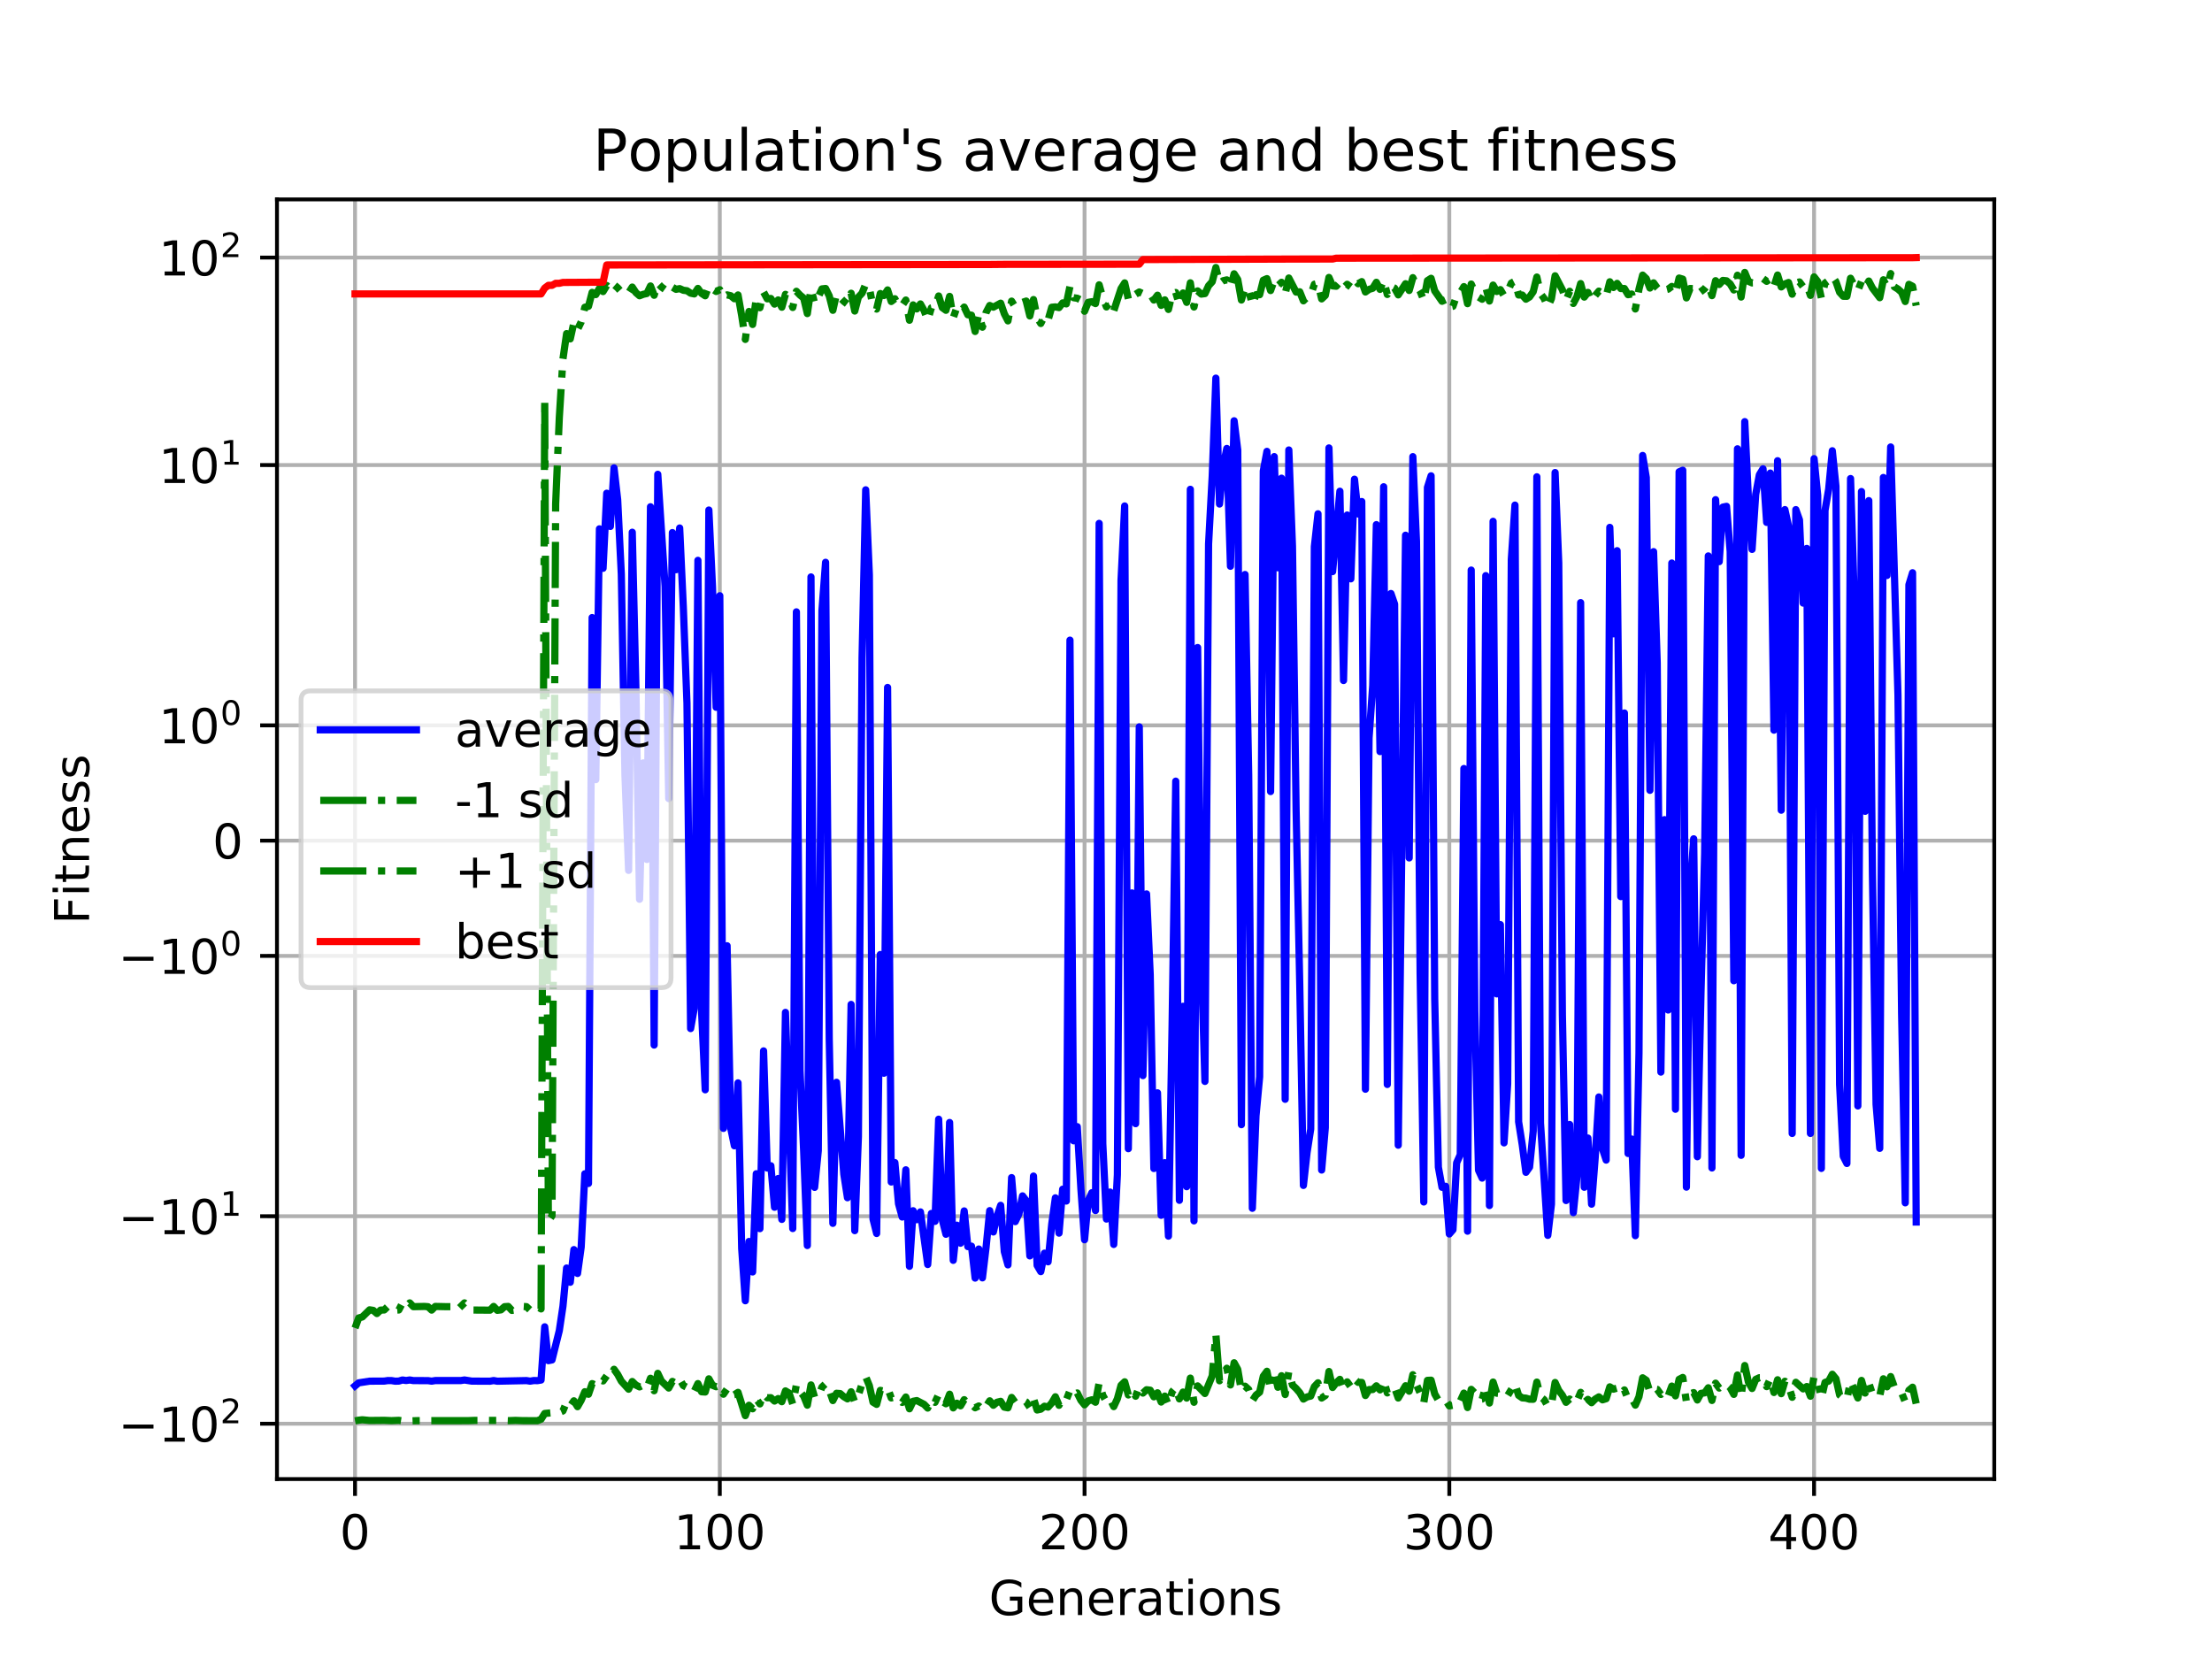 <?xml version="1.0" encoding="utf-8" standalone="no"?>
<!DOCTYPE svg PUBLIC "-//W3C//DTD SVG 1.1//EN"
  "http://www.w3.org/Graphics/SVG/1.1/DTD/svg11.dtd">
<!-- Created with matplotlib (http://matplotlib.org/) -->
<svg height="345pt" version="1.1" viewBox="0 0 460 345" width="460pt" xmlns="http://www.w3.org/2000/svg" xmlns:xlink="http://www.w3.org/1999/xlink">
 <defs>
  <style type="text/css">
*{stroke-linecap:butt;stroke-linejoin:round;}
  </style>
 </defs>
 <g id="figure_1">
  <g id="patch_1">
   <path d="M 0 345.6 
L 460.8 345.6 
L 460.8 0 
L 0 0 
z
" style="fill:#ffffff;"/>
  </g>
  <g id="axes_1">
   <g id="patch_2">
    <path d="M 57.6 307.584 
L 414.72 307.584 
L 414.72 41.472 
L 57.6 41.472 
z
" style="fill:#ffffff;"/>
   </g>
   <g id="matplotlib.axis_1">
    <g id="xtick_1">
     <g id="line2d_1">
      <path clip-path="url(#p847a01f469)" d="M 73.833 307.584 
L 73.833 41.472 
" style="fill:none;stroke:#b0b0b0;stroke-linecap:square;stroke-width:0.8;"/>
     </g>
     <g id="line2d_2">
      <defs>
       <path d="M 0 0 
L 0 3.5 
" id="mbf7b7423db" style="stroke:#000000;stroke-width:0.8;"/>
      </defs>
      <g>
       <use style="stroke:#000000;stroke-width:0.8;" x="73.833" xlink:href="#mbf7b7423db" y="307.584"/>
      </g>
     </g>
     <g id="text_1">
      <!-- 0 -->
      <defs>
       <path d="M 31.781 66.406 
Q 24.172 66.406 20.328 58.906 
Q 16.5 51.422 16.5 36.375 
Q 16.5 21.391 20.328 13.891 
Q 24.172 6.391 31.781 6.391 
Q 39.453 6.391 43.281 13.891 
Q 47.125 21.391 47.125 36.375 
Q 47.125 51.422 43.281 58.906 
Q 39.453 66.406 31.781 66.406 
z
M 31.781 74.219 
Q 44.047 74.219 50.516 64.516 
Q 56.984 54.828 56.984 36.375 
Q 56.984 17.969 50.516 8.266 
Q 44.047 -1.422 31.781 -1.422 
Q 19.531 -1.422 13.062 8.266 
Q 6.594 17.969 6.594 36.375 
Q 6.594 54.828 13.062 64.516 
Q 19.531 74.219 31.781 74.219 
z
" id="DejaVuSans-30"/>
      </defs>
      <g transform="translate(70.651 322.182)scale(0.1 -0.1)">
       <use xlink:href="#DejaVuSans-30"/>
      </g>
     </g>
    </g>
    <g id="xtick_2">
     <g id="line2d_3">
      <path clip-path="url(#p847a01f469)" d="M 149.687 307.584 
L 149.687 41.472 
" style="fill:none;stroke:#b0b0b0;stroke-linecap:square;stroke-width:0.8;"/>
     </g>
     <g id="line2d_4">
      <g>
       <use style="stroke:#000000;stroke-width:0.8;" x="149.687" xlink:href="#mbf7b7423db" y="307.584"/>
      </g>
     </g>
     <g id="text_2">
      <!-- 100 -->
      <defs>
       <path d="M 12.406 8.297 
L 28.516 8.297 
L 28.516 63.922 
L 10.984 60.406 
L 10.984 69.391 
L 28.422 72.906 
L 38.281 72.906 
L 38.281 8.297 
L 54.391 8.297 
L 54.391 0 
L 12.406 0 
z
" id="DejaVuSans-31"/>
      </defs>
      <g transform="translate(140.143 322.182)scale(0.1 -0.1)">
       <use xlink:href="#DejaVuSans-31"/>
       <use x="63.623" xlink:href="#DejaVuSans-30"/>
       <use x="127.246" xlink:href="#DejaVuSans-30"/>
      </g>
     </g>
    </g>
    <g id="xtick_3">
     <g id="line2d_5">
      <path clip-path="url(#p847a01f469)" d="M 225.54 307.584 
L 225.54 41.472 
" style="fill:none;stroke:#b0b0b0;stroke-linecap:square;stroke-width:0.8;"/>
     </g>
     <g id="line2d_6">
      <g>
       <use style="stroke:#000000;stroke-width:0.8;" x="225.54" xlink:href="#mbf7b7423db" y="307.584"/>
      </g>
     </g>
     <g id="text_3">
      <!-- 200 -->
      <defs>
       <path d="M 19.188 8.297 
L 53.609 8.297 
L 53.609 0 
L 7.328 0 
L 7.328 8.297 
Q 12.938 14.109 22.625 23.891 
Q 32.328 33.688 34.812 36.531 
Q 39.547 41.844 41.422 45.531 
Q 43.312 49.219 43.312 52.781 
Q 43.312 58.594 39.234 62.25 
Q 35.156 65.922 28.609 65.922 
Q 23.969 65.922 18.812 64.312 
Q 13.672 62.703 7.812 59.422 
L 7.812 69.391 
Q 13.766 71.781 18.938 73 
Q 24.125 74.219 28.422 74.219 
Q 39.75 74.219 46.484 68.547 
Q 53.219 62.891 53.219 53.422 
Q 53.219 48.922 51.531 44.891 
Q 49.859 40.875 45.406 35.406 
Q 44.188 33.984 37.641 27.219 
Q 31.109 20.453 19.188 8.297 
z
" id="DejaVuSans-32"/>
      </defs>
      <g transform="translate(215.997 322.182)scale(0.1 -0.1)">
       <use xlink:href="#DejaVuSans-32"/>
       <use x="63.623" xlink:href="#DejaVuSans-30"/>
       <use x="127.246" xlink:href="#DejaVuSans-30"/>
      </g>
     </g>
    </g>
    <g id="xtick_4">
     <g id="line2d_7">
      <path clip-path="url(#p847a01f469)" d="M 301.394 307.584 
L 301.394 41.472 
" style="fill:none;stroke:#b0b0b0;stroke-linecap:square;stroke-width:0.8;"/>
     </g>
     <g id="line2d_8">
      <g>
       <use style="stroke:#000000;stroke-width:0.8;" x="301.394" xlink:href="#mbf7b7423db" y="307.584"/>
      </g>
     </g>
     <g id="text_4">
      <!-- 300 -->
      <defs>
       <path d="M 40.578 39.312 
Q 47.656 37.797 51.625 33 
Q 55.609 28.219 55.609 21.188 
Q 55.609 10.406 48.188 4.484 
Q 40.766 -1.422 27.094 -1.422 
Q 22.516 -1.422 17.656 -0.516 
Q 12.797 0.391 7.625 2.203 
L 7.625 11.719 
Q 11.719 9.328 16.594 8.109 
Q 21.484 6.891 26.812 6.891 
Q 36.078 6.891 40.938 10.547 
Q 45.797 14.203 45.797 21.188 
Q 45.797 27.641 41.281 31.266 
Q 36.766 34.906 28.719 34.906 
L 20.219 34.906 
L 20.219 43.016 
L 29.109 43.016 
Q 36.375 43.016 40.234 45.922 
Q 44.094 48.828 44.094 54.297 
Q 44.094 59.906 40.109 62.906 
Q 36.141 65.922 28.719 65.922 
Q 24.656 65.922 20.016 65.031 
Q 15.375 64.156 9.812 62.312 
L 9.812 71.094 
Q 15.438 72.656 20.344 73.438 
Q 25.25 74.219 29.594 74.219 
Q 40.828 74.219 47.359 69.109 
Q 53.906 64.016 53.906 55.328 
Q 53.906 49.266 50.438 45.094 
Q 46.969 40.922 40.578 39.312 
z
" id="DejaVuSans-33"/>
      </defs>
      <g transform="translate(291.851 322.182)scale(0.1 -0.1)">
       <use xlink:href="#DejaVuSans-33"/>
       <use x="63.623" xlink:href="#DejaVuSans-30"/>
       <use x="127.246" xlink:href="#DejaVuSans-30"/>
      </g>
     </g>
    </g>
    <g id="xtick_5">
     <g id="line2d_9">
      <path clip-path="url(#p847a01f469)" d="M 377.248 307.584 
L 377.248 41.472 
" style="fill:none;stroke:#b0b0b0;stroke-linecap:square;stroke-width:0.8;"/>
     </g>
     <g id="line2d_10">
      <g>
       <use style="stroke:#000000;stroke-width:0.8;" x="377.248" xlink:href="#mbf7b7423db" y="307.584"/>
      </g>
     </g>
     <g id="text_5">
      <!-- 400 -->
      <defs>
       <path d="M 37.797 64.312 
L 12.891 25.391 
L 37.797 25.391 
z
M 35.203 72.906 
L 47.609 72.906 
L 47.609 25.391 
L 58.016 25.391 
L 58.016 17.188 
L 47.609 17.188 
L 47.609 0 
L 37.797 0 
L 37.797 17.188 
L 4.891 17.188 
L 4.891 26.703 
z
" id="DejaVuSans-34"/>
      </defs>
      <g transform="translate(367.704 322.182)scale(0.1 -0.1)">
       <use xlink:href="#DejaVuSans-34"/>
       <use x="63.623" xlink:href="#DejaVuSans-30"/>
       <use x="127.246" xlink:href="#DejaVuSans-30"/>
      </g>
     </g>
    </g>
    <g id="text_6">
     <!-- Generations -->
     <defs>
      <path d="M 59.516 10.406 
L 59.516 29.984 
L 43.406 29.984 
L 43.406 38.094 
L 69.281 38.094 
L 69.281 6.781 
Q 63.578 2.734 56.688 0.656 
Q 49.812 -1.422 42 -1.422 
Q 24.906 -1.422 15.25 8.562 
Q 5.609 18.562 5.609 36.375 
Q 5.609 54.25 15.25 64.234 
Q 24.906 74.219 42 74.219 
Q 49.125 74.219 55.547 72.453 
Q 61.969 70.703 67.391 67.281 
L 67.391 56.781 
Q 61.922 61.422 55.766 63.766 
Q 49.609 66.109 42.828 66.109 
Q 29.438 66.109 22.719 58.641 
Q 16.016 51.172 16.016 36.375 
Q 16.016 21.625 22.719 14.156 
Q 29.438 6.688 42.828 6.688 
Q 48.047 6.688 52.141 7.594 
Q 56.25 8.5 59.516 10.406 
z
" id="DejaVuSans-47"/>
      <path d="M 56.203 29.594 
L 56.203 25.203 
L 14.891 25.203 
Q 15.484 15.922 20.484 11.062 
Q 25.484 6.203 34.422 6.203 
Q 39.594 6.203 44.453 7.469 
Q 49.312 8.734 54.109 11.281 
L 54.109 2.781 
Q 49.266 0.734 44.188 -0.344 
Q 39.109 -1.422 33.891 -1.422 
Q 20.797 -1.422 13.156 6.188 
Q 5.516 13.812 5.516 26.812 
Q 5.516 40.234 12.766 48.109 
Q 20.016 56 32.328 56 
Q 43.359 56 49.781 48.891 
Q 56.203 41.797 56.203 29.594 
z
M 47.219 32.234 
Q 47.125 39.594 43.094 43.984 
Q 39.062 48.391 32.422 48.391 
Q 24.906 48.391 20.391 44.141 
Q 15.875 39.891 15.188 32.172 
z
" id="DejaVuSans-65"/>
      <path d="M 54.891 33.016 
L 54.891 0 
L 45.906 0 
L 45.906 32.719 
Q 45.906 40.484 42.875 44.328 
Q 39.844 48.188 33.797 48.188 
Q 26.516 48.188 22.312 43.547 
Q 18.109 38.922 18.109 30.906 
L 18.109 0 
L 9.078 0 
L 9.078 54.688 
L 18.109 54.688 
L 18.109 46.188 
Q 21.344 51.125 25.703 53.562 
Q 30.078 56 35.797 56 
Q 45.219 56 50.047 50.172 
Q 54.891 44.344 54.891 33.016 
z
" id="DejaVuSans-6e"/>
      <path d="M 41.109 46.297 
Q 39.594 47.172 37.812 47.578 
Q 36.031 48 33.891 48 
Q 26.266 48 22.188 43.047 
Q 18.109 38.094 18.109 28.812 
L 18.109 0 
L 9.078 0 
L 9.078 54.688 
L 18.109 54.688 
L 18.109 46.188 
Q 20.953 51.172 25.484 53.578 
Q 30.031 56 36.531 56 
Q 37.453 56 38.578 55.875 
Q 39.703 55.766 41.062 55.516 
z
" id="DejaVuSans-72"/>
      <path d="M 34.281 27.484 
Q 23.391 27.484 19.188 25 
Q 14.984 22.516 14.984 16.5 
Q 14.984 11.719 18.141 8.906 
Q 21.297 6.109 26.703 6.109 
Q 34.188 6.109 38.703 11.406 
Q 43.219 16.703 43.219 25.484 
L 43.219 27.484 
z
M 52.203 31.203 
L 52.203 0 
L 43.219 0 
L 43.219 8.297 
Q 40.141 3.328 35.547 0.953 
Q 30.953 -1.422 24.312 -1.422 
Q 15.922 -1.422 10.953 3.297 
Q 6 8.016 6 15.922 
Q 6 25.141 12.172 29.828 
Q 18.359 34.516 30.609 34.516 
L 43.219 34.516 
L 43.219 35.406 
Q 43.219 41.609 39.141 45 
Q 35.062 48.391 27.688 48.391 
Q 23 48.391 18.547 47.266 
Q 14.109 46.141 10.016 43.891 
L 10.016 52.203 
Q 14.938 54.109 19.578 55.047 
Q 24.219 56 28.609 56 
Q 40.484 56 46.344 49.844 
Q 52.203 43.703 52.203 31.203 
z
" id="DejaVuSans-61"/>
      <path d="M 18.312 70.219 
L 18.312 54.688 
L 36.812 54.688 
L 36.812 47.703 
L 18.312 47.703 
L 18.312 18.016 
Q 18.312 11.328 20.141 9.422 
Q 21.969 7.516 27.594 7.516 
L 36.812 7.516 
L 36.812 0 
L 27.594 0 
Q 17.188 0 13.234 3.875 
Q 9.281 7.766 9.281 18.016 
L 9.281 47.703 
L 2.688 47.703 
L 2.688 54.688 
L 9.281 54.688 
L 9.281 70.219 
z
" id="DejaVuSans-74"/>
      <path d="M 9.422 54.688 
L 18.406 54.688 
L 18.406 0 
L 9.422 0 
z
M 9.422 75.984 
L 18.406 75.984 
L 18.406 64.594 
L 9.422 64.594 
z
" id="DejaVuSans-69"/>
      <path d="M 30.609 48.391 
Q 23.391 48.391 19.188 42.75 
Q 14.984 37.109 14.984 27.297 
Q 14.984 17.484 19.156 11.844 
Q 23.344 6.203 30.609 6.203 
Q 37.797 6.203 41.984 11.859 
Q 46.188 17.531 46.188 27.297 
Q 46.188 37.016 41.984 42.703 
Q 37.797 48.391 30.609 48.391 
z
M 30.609 56 
Q 42.328 56 49.016 48.375 
Q 55.719 40.766 55.719 27.297 
Q 55.719 13.875 49.016 6.219 
Q 42.328 -1.422 30.609 -1.422 
Q 18.844 -1.422 12.172 6.219 
Q 5.516 13.875 5.516 27.297 
Q 5.516 40.766 12.172 48.375 
Q 18.844 56 30.609 56 
z
" id="DejaVuSans-6f"/>
      <path d="M 44.281 53.078 
L 44.281 44.578 
Q 40.484 46.531 36.375 47.5 
Q 32.281 48.484 27.875 48.484 
Q 21.188 48.484 17.844 46.438 
Q 14.5 44.391 14.5 40.281 
Q 14.5 37.156 16.891 35.375 
Q 19.281 33.594 26.516 31.984 
L 29.594 31.297 
Q 39.156 29.25 43.188 25.516 
Q 47.219 21.781 47.219 15.094 
Q 47.219 7.469 41.188 3.016 
Q 35.156 -1.422 24.609 -1.422 
Q 20.219 -1.422 15.453 -0.562 
Q 10.688 0.297 5.422 2 
L 5.422 11.281 
Q 10.406 8.688 15.234 7.391 
Q 20.062 6.109 24.812 6.109 
Q 31.156 6.109 34.562 8.281 
Q 37.984 10.453 37.984 14.406 
Q 37.984 18.062 35.516 20.016 
Q 33.062 21.969 24.703 23.781 
L 21.578 24.516 
Q 13.234 26.266 9.516 29.906 
Q 5.812 33.547 5.812 39.891 
Q 5.812 47.609 11.281 51.797 
Q 16.75 56 26.812 56 
Q 31.781 56 36.172 55.266 
Q 40.578 54.547 44.281 53.078 
z
" id="DejaVuSans-73"/>
     </defs>
     <g transform="translate(205.662 335.861)scale(0.1 -0.1)">
      <use xlink:href="#DejaVuSans-47"/>
      <use x="77.49" xlink:href="#DejaVuSans-65"/>
      <use x="139.014" xlink:href="#DejaVuSans-6e"/>
      <use x="202.393" xlink:href="#DejaVuSans-65"/>
      <use x="263.916" xlink:href="#DejaVuSans-72"/>
      <use x="305.029" xlink:href="#DejaVuSans-61"/>
      <use x="366.309" xlink:href="#DejaVuSans-74"/>
      <use x="405.518" xlink:href="#DejaVuSans-69"/>
      <use x="433.301" xlink:href="#DejaVuSans-6f"/>
      <use x="494.482" xlink:href="#DejaVuSans-6e"/>
      <use x="557.861" xlink:href="#DejaVuSans-73"/>
     </g>
    </g>
   </g>
   <g id="matplotlib.axis_2">
    <g id="ytick_1">
     <g id="line2d_11">
      <path clip-path="url(#p847a01f469)" d="M 57.6 296.073 
L 414.72 296.073 
" style="fill:none;stroke:#b0b0b0;stroke-linecap:square;stroke-width:0.8;"/>
     </g>
     <g id="line2d_12">
      <defs>
       <path d="M 0 0 
L -3.5 0 
" id="m2afa7f7656" style="stroke:#000000;stroke-width:0.8;"/>
      </defs>
      <g>
       <use style="stroke:#000000;stroke-width:0.8;" x="57.6" xlink:href="#m2afa7f7656" y="296.073"/>
      </g>
     </g>
     <g id="text_7">
      <!-- $\mathdefault{-10^{2}}$ -->
      <defs>
       <path d="M 10.594 35.5 
L 73.188 35.5 
L 73.188 27.203 
L 10.594 27.203 
z
" id="DejaVuSans-2212"/>
      </defs>
      <g transform="translate(24.6 299.873)scale(0.1 -0.1)">
       <use transform="translate(0 0.766)" xlink:href="#DejaVuSans-2212"/>
       <use transform="translate(83.789 0.766)" xlink:href="#DejaVuSans-31"/>
       <use transform="translate(147.412 0.766)" xlink:href="#DejaVuSans-30"/>
       <use transform="translate(211.992 39.047)scale(0.7)" xlink:href="#DejaVuSans-32"/>
      </g>
     </g>
    </g>
    <g id="ytick_2">
     <g id="line2d_13">
      <path clip-path="url(#p847a01f469)" d="M 57.6 252.923 
L 414.72 252.923 
" style="fill:none;stroke:#b0b0b0;stroke-linecap:square;stroke-width:0.8;"/>
     </g>
     <g id="line2d_14">
      <g>
       <use style="stroke:#000000;stroke-width:0.8;" x="57.6" xlink:href="#m2afa7f7656" y="252.923"/>
      </g>
     </g>
     <g id="text_8">
      <!-- $\mathdefault{-10^{1}}$ -->
      <g transform="translate(24.6 256.722)scale(0.1 -0.1)">
       <use transform="translate(0 0.684)" xlink:href="#DejaVuSans-2212"/>
       <use transform="translate(83.789 0.684)" xlink:href="#DejaVuSans-31"/>
       <use transform="translate(147.412 0.684)" xlink:href="#DejaVuSans-30"/>
       <use transform="translate(211.992 38.966)scale(0.7)" xlink:href="#DejaVuSans-31"/>
      </g>
     </g>
    </g>
    <g id="ytick_3">
     <g id="line2d_15">
      <path clip-path="url(#p847a01f469)" d="M 57.6 198.789 
L 414.72 198.789 
" style="fill:none;stroke:#b0b0b0;stroke-linecap:square;stroke-width:0.8;"/>
     </g>
     <g id="line2d_16">
      <g>
       <use style="stroke:#000000;stroke-width:0.8;" x="57.6" xlink:href="#m2afa7f7656" y="198.789"/>
      </g>
     </g>
     <g id="text_9">
      <!-- $\mathdefault{-10^{0}}$ -->
      <g transform="translate(24.6 202.589)scale(0.1 -0.1)">
       <use transform="translate(0 0.766)" xlink:href="#DejaVuSans-2212"/>
       <use transform="translate(83.789 0.766)" xlink:href="#DejaVuSans-31"/>
       <use transform="translate(147.412 0.766)" xlink:href="#DejaVuSans-30"/>
       <use transform="translate(211.992 39.047)scale(0.7)" xlink:href="#DejaVuSans-30"/>
      </g>
     </g>
    </g>
    <g id="ytick_4">
     <g id="line2d_17">
      <path clip-path="url(#p847a01f469)" d="M 57.6 174.817 
L 414.72 174.817 
" style="fill:none;stroke:#b0b0b0;stroke-linecap:square;stroke-width:0.8;"/>
     </g>
     <g id="line2d_18">
      <g>
       <use style="stroke:#000000;stroke-width:0.8;" x="57.6" xlink:href="#m2afa7f7656" y="174.817"/>
      </g>
     </g>
     <g id="text_10">
      <!-- $\mathdefault{0}$ -->
      <g transform="translate(44.2 178.616)scale(0.1 -0.1)">
       <use transform="translate(0 0.781)" xlink:href="#DejaVuSans-30"/>
      </g>
     </g>
    </g>
    <g id="ytick_5">
     <g id="line2d_19">
      <path clip-path="url(#p847a01f469)" d="M 57.6 150.844 
L 414.72 150.844 
" style="fill:none;stroke:#b0b0b0;stroke-linecap:square;stroke-width:0.8;"/>
     </g>
     <g id="line2d_20">
      <g>
       <use style="stroke:#000000;stroke-width:0.8;" x="57.6" xlink:href="#m2afa7f7656" y="150.844"/>
      </g>
     </g>
     <g id="text_11">
      <!-- $\mathdefault{10^{0}}$ -->
      <g transform="translate(33 154.644)scale(0.1 -0.1)">
       <use transform="translate(0 0.766)" xlink:href="#DejaVuSans-31"/>
       <use transform="translate(63.623 0.766)" xlink:href="#DejaVuSans-30"/>
       <use transform="translate(128.203 39.047)scale(0.7)" xlink:href="#DejaVuSans-30"/>
      </g>
     </g>
    </g>
    <g id="ytick_6">
     <g id="line2d_21">
      <path clip-path="url(#p847a01f469)" d="M 57.6 96.711 
L 414.72 96.711 
" style="fill:none;stroke:#b0b0b0;stroke-linecap:square;stroke-width:0.8;"/>
     </g>
     <g id="line2d_22">
      <g>
       <use style="stroke:#000000;stroke-width:0.8;" x="57.6" xlink:href="#m2afa7f7656" y="96.711"/>
      </g>
     </g>
     <g id="text_12">
      <!-- $\mathdefault{10^{1}}$ -->
      <g transform="translate(33 100.51)scale(0.1 -0.1)">
       <use transform="translate(0 0.684)" xlink:href="#DejaVuSans-31"/>
       <use transform="translate(63.623 0.684)" xlink:href="#DejaVuSans-30"/>
       <use transform="translate(128.203 38.966)scale(0.7)" xlink:href="#DejaVuSans-31"/>
      </g>
     </g>
    </g>
    <g id="ytick_7">
     <g id="line2d_23">
      <path clip-path="url(#p847a01f469)" d="M 57.6 53.56 
L 414.72 53.56 
" style="fill:none;stroke:#b0b0b0;stroke-linecap:square;stroke-width:0.8;"/>
     </g>
     <g id="line2d_24">
      <g>
       <use style="stroke:#000000;stroke-width:0.8;" x="57.6" xlink:href="#m2afa7f7656" y="53.56"/>
      </g>
     </g>
     <g id="text_13">
      <!-- $\mathdefault{10^{2}}$ -->
      <g transform="translate(33 57.36)scale(0.1 -0.1)">
       <use transform="translate(0 0.766)" xlink:href="#DejaVuSans-31"/>
       <use transform="translate(63.623 0.766)" xlink:href="#DejaVuSans-30"/>
       <use transform="translate(128.203 39.047)scale(0.7)" xlink:href="#DejaVuSans-32"/>
      </g>
     </g>
    </g>
    <g id="ytick_8">
     <g id="line2d_25">
      <defs>
       <path d="M 0 0 
L -2 0 
" id="m143c75aa85" style="stroke:#000000;stroke-width:0.6;"/>
      </defs>
      <g>
       <use style="stroke:#000000;stroke-width:0.6;" x="57.6" xlink:href="#m143c75aa85" y="296.073"/>
      </g>
     </g>
    </g>
    <g id="ytick_9">
     <g id="line2d_26">
      <g>
       <use style="stroke:#000000;stroke-width:0.6;" x="57.6" xlink:href="#m143c75aa85" y="252.923"/>
      </g>
     </g>
    </g>
    <g id="ytick_10">
     <g id="line2d_27">
      <g>
       <use style="stroke:#000000;stroke-width:0.6;" x="57.6" xlink:href="#m143c75aa85" y="198.789"/>
      </g>
     </g>
    </g>
    <g id="ytick_11">
     <g id="line2d_28">
      <g>
       <use style="stroke:#000000;stroke-width:0.6;" x="57.6" xlink:href="#m143c75aa85" y="174.817"/>
      </g>
     </g>
    </g>
    <g id="ytick_12">
     <g id="line2d_29">
      <g>
       <use style="stroke:#000000;stroke-width:0.6;" x="57.6" xlink:href="#m143c75aa85" y="150.844"/>
      </g>
     </g>
    </g>
    <g id="ytick_13">
     <g id="line2d_30">
      <g>
       <use style="stroke:#000000;stroke-width:0.6;" x="57.6" xlink:href="#m143c75aa85" y="96.711"/>
      </g>
     </g>
    </g>
    <g id="ytick_14">
     <g id="line2d_31">
      <g>
       <use style="stroke:#000000;stroke-width:0.6;" x="57.6" xlink:href="#m143c75aa85" y="53.56"/>
      </g>
     </g>
    </g>
    <g id="text_14">
     <!-- Fitness -->
     <defs>
      <path d="M 9.812 72.906 
L 51.703 72.906 
L 51.703 64.594 
L 19.672 64.594 
L 19.672 43.109 
L 48.578 43.109 
L 48.578 34.812 
L 19.672 34.812 
L 19.672 0 
L 9.812 0 
z
" id="DejaVuSans-46"/>
     </defs>
     <g transform="translate(18.52 192.202)rotate(-90)scale(0.1 -0.1)">
      <use xlink:href="#DejaVuSans-46"/>
      <use x="57.41" xlink:href="#DejaVuSans-69"/>
      <use x="85.193" xlink:href="#DejaVuSans-74"/>
      <use x="124.402" xlink:href="#DejaVuSans-6e"/>
      <use x="187.781" xlink:href="#DejaVuSans-65"/>
      <use x="249.305" xlink:href="#DejaVuSans-73"/>
      <use x="301.404" xlink:href="#DejaVuSans-73"/>
     </g>
    </g>
   </g>
   <g id="line2d_32">
    <path clip-path="url(#p847a01f469)" d="M 73.833 288.206 
L 74.591 287.573 
L 76.867 287.222 
L 79.901 287.206 
L 80.66 287.095 
L 81.418 287.103 
L 82.177 287.227 
L 82.935 287.206 
L 83.694 286.977 
L 84.452 287.089 
L 85.211 286.977 
L 85.969 287.103 
L 89.004 287.111 
L 89.762 287.22 
L 90.521 287.095 
L 95.83 287.095 
L 96.589 286.977 
L 98.106 287.211 
L 101.899 287.23 
L 102.657 287.095 
L 103.416 287.229 
L 109.484 287.103 
L 110.243 287.22 
L 111.001 287.094 
L 111.76 287.112 
L 112.518 286.987 
L 113.277 275.921 
L 114.035 282.956 
L 114.794 282.803 
L 116.311 276.71 
L 117.069 271.642 
L 117.828 263.695 
L 118.587 266.655 
L 119.345 259.865 
L 120.104 264.823 
L 120.862 259.319 
L 121.621 244.098 
L 122.379 246.108 
L 123.138 128.429 
L 123.896 162.13 
L 124.655 109.976 
L 125.413 118.181 
L 126.172 102.571 
L 126.93 109.474 
L 127.689 97.299 
L 128.448 103.909 
L 129.206 119.397 
L 129.965 161.235 
L 130.723 181 
L 131.482 110.685 
L 132.24 143.076 
L 132.999 187.008 
L 133.757 158.653 
L 134.516 178.728 
L 135.274 105.387 
L 136.033 217.322 
L 136.791 98.635 
L 138.309 121.961 
L 139.067 166.066 
L 139.826 110.751 
L 140.584 118.478 
L 141.343 109.801 
L 142.101 126.249 
L 142.86 146.275 
L 143.618 213.897 
L 144.377 209.663 
L 145.135 116.529 
L 145.894 210.311 
L 146.652 226.629 
L 147.411 106.065 
L 148.17 122.068 
L 148.928 147.084 
L 149.687 123.885 
L 150.445 234.657 
L 151.204 196.68 
L 151.962 234.629 
L 152.721 238.276 
L 153.479 225.191 
L 154.238 259.618 
L 154.996 270.5 
L 155.755 258.174 
L 156.513 264.513 
L 157.272 244.09 
L 158.031 255.503 
L 158.789 218.541 
L 159.548 242.899 
L 160.306 242.426 
L 161.065 251.054 
L 161.823 245.084 
L 162.582 253.579 
L 163.34 210.535 
L 164.857 255.482 
L 165.616 127.241 
L 166.374 222.68 
L 167.133 239.556 
L 167.892 259.011 
L 168.65 119.977 
L 169.409 246.92 
L 170.167 239.286 
L 170.926 127.008 
L 171.684 116.937 
L 172.443 216.011 
L 173.201 254.404 
L 173.96 225.075 
L 175.477 244.184 
L 176.235 249.076 
L 176.994 208.88 
L 177.753 255.921 
L 178.511 236.361 
L 179.27 136.813 
L 180.028 101.864 
L 180.787 119.569 
L 181.545 253.503 
L 182.304 256.509 
L 183.062 198.502 
L 183.821 223.186 
L 184.579 142.958 
L 185.338 245.803 
L 186.096 241.763 
L 186.855 250.332 
L 187.614 253.082 
L 188.372 243.272 
L 189.131 263.338 
L 189.889 251.781 
L 190.648 253.643 
L 191.406 252.025 
L 192.923 262.962 
L 193.682 252.347 
L 194.44 253.991 
L 195.199 232.748 
L 195.957 253.679 
L 196.716 256.673 
L 197.475 233.43 
L 198.233 262.094 
L 198.992 254.79 
L 199.75 258.532 
L 200.509 251.821 
L 201.267 259.237 
L 202.026 259.147 
L 202.784 265.784 
L 203.543 259.74 
L 204.301 265.737 
L 205.06 259.392 
L 205.818 251.761 
L 206.577 256.193 
L 207.336 252.909 
L 208.094 250.656 
L 208.853 260.284 
L 209.611 263.041 
L 210.37 244.891 
L 211.128 254.046 
L 211.887 252.448 
L 212.645 248.691 
L 213.404 249.693 
L 214.162 261.172 
L 214.921 244.576 
L 215.679 263.148 
L 216.438 264.442 
L 217.197 260.605 
L 217.955 262.399 
L 218.714 254.574 
L 219.472 249.101 
L 220.231 256.437 
L 220.989 247.303 
L 221.748 249.762 
L 222.506 133.127 
L 223.265 237.234 
L 224.023 234.297 
L 224.782 247.236 
L 225.54 257.813 
L 226.299 249.654 
L 227.058 248.035 
L 227.816 251.739 
L 228.575 108.842 
L 229.333 237.82 
L 230.092 253.511 
L 230.85 247.898 
L 231.609 258.786 
L 232.367 244.3 
L 233.126 120.674 
L 233.884 105.217 
L 234.643 238.874 
L 235.401 185.693 
L 236.16 233.676 
L 236.919 151.159 
L 237.677 223.677 
L 238.436 185.9 
L 239.194 202.655 
L 239.953 242.996 
L 240.711 227.263 
L 241.47 252.729 
L 242.228 241.789 
L 242.987 257.058 
L 243.745 213.231 
L 244.504 162.451 
L 245.262 249.613 
L 246.021 209.264 
L 246.78 246.779 
L 247.538 101.757 
L 248.297 253.888 
L 249.055 134.658 
L 249.814 199.69 
L 250.572 224.884 
L 251.331 113.112 
L 252.089 99.018 
L 252.848 78.637 
L 253.606 104.815 
L 254.365 96.921 
L 255.123 93.26 
L 255.882 117.757 
L 256.641 87.505 
L 257.399 93.601 
L 258.158 233.883 
L 258.916 119.471 
L 259.675 161.187 
L 260.433 251.27 
L 261.192 232.048 
L 261.95 223.928 
L 262.709 97.944 
L 263.467 93.868 
L 264.226 164.606 
L 264.984 94.958 
L 265.743 118.075 
L 266.502 99.442 
L 267.26 228.604 
L 268.019 93.577 
L 268.777 113.619 
L 269.536 168.544 
L 270.294 204.825 
L 271.053 246.516 
L 271.811 239.685 
L 272.57 234.792 
L 273.328 113.687 
L 274.087 106.847 
L 274.845 243.317 
L 275.604 234.514 
L 276.363 93.153 
L 277.121 118.868 
L 278.638 102.157 
L 279.397 141.514 
L 280.155 107.1 
L 280.914 120.372 
L 281.672 99.656 
L 282.431 106.882 
L 283.189 104.296 
L 283.948 226.509 
L 284.706 153.439 
L 285.465 142.546 
L 286.224 109.102 
L 286.982 156.296 
L 287.741 101.226 
L 288.499 225.52 
L 289.258 123.425 
L 290.016 125.631 
L 290.775 238.148 
L 292.292 111.304 
L 293.05 178.412 
L 293.809 94.966 
L 294.567 112.618 
L 295.326 202.368 
L 296.085 249.956 
L 296.843 101.376 
L 297.602 98.948 
L 298.36 207.755 
L 299.119 242.72 
L 299.877 246.904 
L 300.636 246.693 
L 301.394 256.611 
L 302.153 255.738 
L 302.911 241.827 
L 303.67 240.121 
L 304.428 159.822 
L 305.187 256.032 
L 305.946 118.55 
L 306.704 210.283 
L 307.463 243.349 
L 308.221 244.994 
L 308.98 119.704 
L 309.738 250.697 
L 310.497 108.413 
L 311.255 206.686 
L 312.014 192.283 
L 312.772 237.666 
L 313.531 225.392 
L 314.289 116.306 
L 315.048 105.041 
L 315.807 233.279 
L 316.565 238.092 
L 317.324 243.789 
L 318.082 242.713 
L 318.841 235.2 
L 319.599 99.155 
L 320.358 233.539 
L 321.875 256.902 
L 322.633 250.418 
L 323.392 98.266 
L 324.15 117.075 
L 324.909 210.998 
L 325.668 249.656 
L 326.426 233.851 
L 327.185 252.177 
L 327.943 244.643 
L 328.702 125.323 
L 329.46 246.897 
L 330.219 236.664 
L 330.977 250.413 
L 331.736 240.68 
L 332.494 228.126 
L 333.253 238.937 
L 334.011 241.245 
L 334.77 109.672 
L 335.529 131.811 
L 336.287 114.517 
L 337.046 186.453 
L 337.804 148.273 
L 338.563 239.872 
L 339.321 236.873 
L 340.08 256.97 
L 340.838 218.97 
L 341.597 94.716 
L 342.355 99.303 
L 343.114 164.351 
L 343.872 114.72 
L 344.631 137.841 
L 345.39 222.943 
L 346.148 170.455 
L 346.907 210.038 
L 347.665 117.085 
L 348.424 230.673 
L 349.182 98.116 
L 349.941 97.785 
L 350.699 246.871 
L 351.458 185.279 
L 352.216 174.438 
L 352.975 240.547 
L 353.733 206.418 
L 354.492 177.569 
L 355.251 115.61 
L 356.009 242.884 
L 356.768 103.912 
L 357.526 116.797 
L 358.285 105.457 
L 359.043 105.299 
L 359.802 114.7 
L 360.56 203.952 
L 361.319 93.33 
L 362.077 240.261 
L 362.836 87.684 
L 363.594 103.642 
L 364.353 114.248 
L 365.112 102.794 
L 365.87 98.731 
L 366.629 97.485 
L 367.387 108.632 
L 368.146 98.378 
L 368.904 151.84 
L 369.663 95.809 
L 370.421 168.482 
L 371.18 105.973 
L 371.938 109.403 
L 372.697 235.708 
L 373.455 105.978 
L 374.214 108.121 
L 374.973 125.412 
L 375.731 114.048 
L 376.49 235.704 
L 377.248 95.378 
L 378.007 103.041 
L 378.765 242.975 
L 379.524 106.153 
L 380.282 101.733 
L 381.041 93.738 
L 381.799 101.131 
L 382.558 225.526 
L 383.317 240.463 
L 384.075 241.952 
L 384.834 99.517 
L 385.592 123.976 
L 386.351 229.985 
L 387.109 102.22 
L 387.868 168.717 
L 388.626 104.108 
L 389.385 181.714 
L 390.143 229.661 
L 390.902 238.808 
L 391.66 99.296 
L 392.419 119.67 
L 393.178 92.952 
L 394.695 144.559 
L 395.453 210.74 
L 396.212 250.132 
L 396.97 121.602 
L 397.729 119.107 
L 398.487 254.125 
L 398.487 254.125 
" style="fill:none;stroke:#0000ff;stroke-linecap:square;stroke-width:1.5;"/>
   </g>
   <g id="line2d_33">
    <path clip-path="url(#p847a01f469)" d="M 73.833 295.476 
L 74.591 295.334 
L 75.35 295.253 
L 76.867 295.398 
L 79.901 295.368 
L 81.418 295.431 
L 82.935 295.369 
L 83.694 295.488 
L 84.452 295.423 
L 85.211 295.488 
L 86.728 295.436 
L 95.83 295.436 
L 97.347 295.431 
L 98.865 295.377 
L 104.174 295.382 
L 105.691 295.436 
L 107.208 295.382 
L 108.726 295.436 
L 111.76 295.442 
L 112.518 295.149 
L 113.277 293.94 
L 114.794 293.797 
L 115.552 294.063 
L 117.069 293.412 
L 117.828 291.548 
L 118.587 292.391 
L 119.345 291.309 
L 120.104 292.528 
L 120.862 291.2 
L 121.621 289.416 
L 122.379 289.947 
L 123.138 287.733 
L 123.896 288.068 
L 124.655 286.876 
L 125.413 287.177 
L 126.172 286.104 
L 126.93 286.504 
L 127.689 284.752 
L 128.448 285.816 
L 129.206 287.222 
L 130.723 288.891 
L 131.482 287.292 
L 132.24 288.036 
L 132.999 288.415 
L 133.757 288.042 
L 134.516 288.684 
L 135.274 286.615 
L 136.033 289.215 
L 136.791 285.594 
L 137.55 287.198 
L 139.067 288.651 
L 139.826 287.272 
L 140.584 287.72 
L 141.343 286.777 
L 142.101 288.125 
L 142.86 288.518 
L 143.618 289.551 
L 144.377 289.31 
L 145.135 287.727 
L 145.894 289.43 
L 146.652 289.48 
L 147.411 286.735 
L 148.17 288.083 
L 148.928 288.379 
L 149.687 288.088 
L 150.445 289.935 
L 151.204 288.822 
L 151.962 290.18 
L 152.721 290.039 
L 153.479 289.547 
L 154.996 294.392 
L 155.755 292.229 
L 156.513 292.966 
L 157.272 290.924 
L 158.031 291.951 
L 158.789 289.865 
L 159.548 290.677 
L 160.306 290.662 
L 161.065 291.359 
L 161.823 290.844 
L 162.582 291.497 
L 163.34 289.247 
L 164.099 289.704 
L 164.857 291.983 
L 165.616 287.946 
L 166.374 289.369 
L 167.133 290.316 
L 167.892 292.214 
L 168.65 288.002 
L 169.409 290.598 
L 170.167 290.49 
L 170.926 288.465 
L 171.684 287.759 
L 172.443 289.067 
L 173.201 291.257 
L 173.96 289.741 
L 174.718 289.802 
L 175.477 290.45 
L 176.235 290.902 
L 176.994 289.429 
L 177.753 291.587 
L 178.511 290.11 
L 179.27 287.765 
L 180.028 286.3 
L 180.787 288.158 
L 181.545 291.588 
L 182.304 292.049 
L 183.062 289.137 
L 183.821 289.311 
L 184.579 288.614 
L 185.338 290.707 
L 186.096 290.517 
L 186.855 290.865 
L 187.614 291.643 
L 188.372 290.522 
L 189.131 292.97 
L 189.889 291.407 
L 190.648 291.256 
L 192.165 292.041 
L 192.923 292.819 
L 193.682 291.079 
L 194.44 291.628 
L 195.199 289.947 
L 195.957 291.461 
L 196.716 291.922 
L 197.475 289.934 
L 198.233 292.782 
L 198.992 291.805 
L 199.75 292.348 
L 200.509 291.07 
L 201.267 292.127 
L 202.026 292.041 
L 202.784 292.753 
L 203.543 292.38 
L 204.301 293.203 
L 205.06 292.494 
L 205.818 291.308 
L 206.577 292.234 
L 207.336 291.609 
L 208.094 291.418 
L 208.853 292.63 
L 209.611 292.771 
L 210.37 290.606 
L 211.128 291.654 
L 211.887 291.521 
L 212.645 291.12 
L 213.404 291.546 
L 214.162 292.667 
L 214.921 290.821 
L 215.679 293.218 
L 216.438 293.047 
L 217.197 292.435 
L 217.955 292.62 
L 218.714 291.763 
L 219.472 290.467 
L 220.231 292.243 
L 220.989 290.75 
L 221.748 291.101 
L 222.506 289.16 
L 223.265 290.097 
L 224.023 289.675 
L 224.782 291.215 
L 225.54 292.141 
L 226.299 291.33 
L 227.058 291.097 
L 227.816 291.603 
L 228.575 287.541 
L 229.333 290.17 
L 230.092 291.525 
L 230.85 290.929 
L 231.609 292.511 
L 232.367 290.876 
L 233.126 288.086 
L 233.884 287.354 
L 234.643 290.092 
L 235.401 289.044 
L 236.16 290.35 
L 236.919 288.365 
L 237.677 289.699 
L 238.436 289.006 
L 239.194 289.099 
L 239.953 290.477 
L 240.711 289.64 
L 241.47 291.566 
L 242.228 290.324 
L 242.987 292.164 
L 243.745 289.427 
L 244.504 288.523 
L 245.262 290.912 
L 246.021 289.488 
L 246.78 290.741 
L 247.538 286.586 
L 248.297 291.612 
L 249.055 288.205 
L 250.572 289.789 
L 252.089 286.12 
L 252.848 277.462 
L 253.606 287.144 
L 255.123 284.534 
L 255.882 288.01 
L 256.641 283.391 
L 257.399 284.777 
L 258.158 289.298 
L 258.916 288.263 
L 259.675 288.962 
L 260.433 291.293 
L 261.192 290.122 
L 261.95 289.515 
L 262.709 286.196 
L 263.467 285.167 
L 264.226 288.98 
L 264.984 285.082 
L 265.743 288.493 
L 266.502 286.093 
L 267.26 290.005 
L 268.019 285.225 
L 268.777 288.037 
L 269.536 288.747 
L 270.294 289.626 
L 271.053 290.947 
L 271.811 290.495 
L 272.57 290.325 
L 273.328 288.364 
L 274.087 287.56 
L 274.845 290.729 
L 275.604 290.219 
L 276.363 285.212 
L 277.121 288.542 
L 277.88 287.544 
L 278.638 286.842 
L 279.397 289.003 
L 280.155 287.367 
L 280.914 288.411 
L 281.672 286.809 
L 282.431 287.469 
L 283.189 287.481 
L 283.948 290.209 
L 284.706 288.972 
L 285.465 288.961 
L 286.224 288.191 
L 286.982 289.038 
L 287.741 287.083 
L 288.499 289.664 
L 289.258 288.823 
L 290.016 288.559 
L 290.775 290.728 
L 292.292 288.175 
L 293.05 289.309 
L 293.809 285.883 
L 294.567 287.97 
L 295.326 289.678 
L 296.085 291.698 
L 296.843 287.057 
L 297.602 287.019 
L 298.36 289.878 
L 299.119 291.206 
L 299.877 290.945 
L 300.636 291.186 
L 301.394 292.371 
L 302.153 292.231 
L 302.911 291.096 
L 303.67 291.371 
L 304.428 289.705 
L 305.187 292.707 
L 305.946 288.927 
L 306.704 289.701 
L 307.463 291.059 
L 308.221 290.947 
L 308.98 288.315 
L 309.738 291.772 
L 310.497 287.406 
L 311.255 289.727 
L 312.014 289.792 
L 312.772 290.491 
L 313.531 290.204 
L 315.048 287.732 
L 315.807 290.178 
L 316.565 290.696 
L 317.324 290.752 
L 318.082 290.978 
L 318.841 290.986 
L 319.599 287.413 
L 320.358 290.473 
L 321.116 291.079 
L 321.875 292.465 
L 322.633 292.108 
L 323.392 287.494 
L 324.15 289.146 
L 324.909 290.154 
L 325.668 291.623 
L 326.426 290.936 
L 327.185 291.729 
L 327.943 291.359 
L 328.702 289.545 
L 329.46 291.651 
L 330.219 291.011 
L 330.977 291.7 
L 331.736 290.947 
L 332.494 290.488 
L 333.253 291.105 
L 334.011 290.872 
L 334.77 288.404 
L 335.529 288.884 
L 336.287 288.669 
L 337.046 289.887 
L 337.804 289.043 
L 338.563 290.979 
L 339.321 290.736 
L 340.08 292.202 
L 340.838 290.459 
L 341.597 286.519 
L 342.355 287.038 
L 343.114 289.503 
L 343.872 288.817 
L 344.631 288.933 
L 345.39 289.985 
L 346.148 289.217 
L 346.907 290.273 
L 347.665 288.245 
L 348.424 290.281 
L 349.182 286.843 
L 349.941 286.447 
L 350.699 291.507 
L 351.458 289.865 
L 352.216 289.601 
L 352.975 291.136 
L 353.733 289.759 
L 354.492 289.657 
L 355.251 288.596 
L 356.009 291.235 
L 356.768 287.636 
L 357.526 288.659 
L 358.285 288.015 
L 359.043 287.888 
L 359.802 288.56 
L 360.56 289.972 
L 361.319 285.943 
L 362.077 290.604 
L 362.836 283.968 
L 363.594 287.415 
L 364.353 288.747 
L 365.112 286.852 
L 365.87 286.5 
L 366.629 286.498 
L 367.387 288.355 
L 368.146 286.715 
L 368.904 289.577 
L 369.663 286.931 
L 370.421 289.824 
L 371.18 287.242 
L 371.938 288.19 
L 372.697 290.575 
L 373.455 287.456 
L 374.973 288.828 
L 375.731 288.338 
L 376.49 290.352 
L 377.248 286.261 
L 378.007 287.233 
L 378.765 290.798 
L 379.524 287.491 
L 380.282 287.206 
L 381.041 285.785 
L 381.799 286.712 
L 382.558 290.093 
L 383.317 290.777 
L 384.075 290.974 
L 384.834 287.199 
L 386.351 290.719 
L 387.109 287.067 
L 387.868 289.697 
L 388.626 287.588 
L 389.385 289.881 
L 390.143 290.274 
L 390.902 290.295 
L 391.66 286.726 
L 392.419 288.398 
L 393.178 286.266 
L 393.936 288.407 
L 394.695 288.839 
L 395.453 289.651 
L 396.212 291.567 
L 396.97 289.115 
L 397.729 288.48 
L 398.487 291.893 
L 398.487 291.893 
" style="fill:none;stroke:#008000;stroke-dasharray:9.6,2.4,1.5,2.4;stroke-dashoffset:0;stroke-width:1.5;"/>
   </g>
   <g id="line2d_34">
    <path clip-path="url(#p847a01f469)" d="M 73.833 276.167 
L 74.591 274.085 
L 75.35 273.868 
L 76.867 272.384 
L 77.625 272.507 
L 78.384 273.158 
L 79.142 272.445 
L 79.901 272.414 
L 80.66 271.679 
L 81.418 271.733 
L 82.177 272.456 
L 82.935 272.416 
L 83.694 270.946 
L 84.452 271.704 
L 85.211 270.947 
L 85.969 271.733 
L 88.245 271.682 
L 89.004 271.738 
L 89.762 272.445 
L 90.521 271.682 
L 92.796 271.733 
L 94.313 271.737 
L 95.072 272.44 
L 96.589 270.946 
L 98.106 272.428 
L 101.899 272.458 
L 102.657 271.682 
L 103.416 272.492 
L 104.174 272.396 
L 104.933 271.733 
L 105.691 271.682 
L 106.45 272.508 
L 107.208 272.396 
L 107.967 271.747 
L 108.726 271.682 
L 109.484 271.733 
L 110.243 272.445 
L 111.001 271.673 
L 111.76 271.739 
L 112.518 272.196 
L 113.277 82.801 
L 114.035 253.959 
L 114.794 252.83 
L 115.552 104.78 
L 116.311 86.867 
L 117.069 74.649 
L 117.828 69.373 
L 118.587 70.479 
L 119.345 67.089 
L 120.104 68.516 
L 120.862 66.941 
L 121.621 63.894 
L 122.379 63.7 
L 123.138 60.801 
L 123.896 61.264 
L 124.655 59.961 
L 125.413 60.632 
L 126.172 59.363 
L 126.93 60.209 
L 127.689 59.193 
L 128.448 59.855 
L 129.206 60.701 
L 129.965 61.172 
L 130.723 60.885 
L 131.482 59.697 
L 132.24 60.851 
L 132.999 61.508 
L 133.757 61.208 
L 134.516 61.04 
L 135.274 59.469 
L 136.033 61.402 
L 136.791 58.898 
L 137.55 59.674 
L 139.067 60.781 
L 139.826 59.723 
L 140.584 60.166 
L 141.343 60.021 
L 142.101 60.361 
L 142.86 60.459 
L 143.618 60.969 
L 144.377 61.122 
L 145.135 59.977 
L 145.894 61.012 
L 146.652 61.512 
L 147.411 59.484 
L 148.17 60.123 
L 148.928 60.612 
L 149.687 60.246 
L 150.445 61.772 
L 151.204 61.322 
L 151.962 61.495 
L 152.721 62.125 
L 153.479 61.337 
L 154.238 65.627 
L 154.996 70.58 
L 155.755 64.77 
L 156.513 67.472 
L 157.272 62.073 
L 158.031 63.995 
L 158.789 60.745 
L 159.548 62.14 
L 160.306 62.071 
L 161.065 63.241 
L 161.823 62.372 
L 162.582 63.892 
L 163.34 61.208 
L 164.099 61.704 
L 164.857 63.942 
L 165.616 60.574 
L 166.374 61.366 
L 167.133 61.997 
L 167.892 65.209 
L 168.65 60.036 
L 169.409 63.088 
L 170.167 61.757 
L 170.926 60.079 
L 171.684 59.988 
L 172.443 61.526 
L 173.201 64.53 
L 173.96 61.121 
L 175.477 62.661 
L 176.235 63.26 
L 176.994 60.98 
L 177.753 64.682 
L 178.511 61.784 
L 179.27 60.965 
L 180.028 59.064 
L 180.787 59.859 
L 181.545 63.74 
L 182.304 64.274 
L 183.062 61.041 
L 183.821 61.456 
L 184.579 60.292 
L 185.338 62.695 
L 186.096 62.126 
L 186.855 63.666 
L 187.614 63.52 
L 188.372 62.395 
L 189.131 66.597 
L 189.889 63.404 
L 190.648 64.243 
L 191.406 63.204 
L 192.165 64.565 
L 192.923 66.593 
L 193.682 64.025 
L 194.44 63.862 
L 195.199 61.547 
L 195.957 63.977 
L 196.716 64.526 
L 197.475 61.635 
L 198.233 66.081 
L 198.992 63.919 
L 199.75 64.766 
L 200.509 63.862 
L 201.267 65.459 
L 202.026 65.543 
L 202.784 68.931 
L 203.543 65.338 
L 204.301 68.042 
L 205.06 64.981 
L 205.818 63.528 
L 206.577 63.878 
L 208.094 63.046 
L 208.853 65.25 
L 209.611 66.729 
L 210.37 62.62 
L 211.128 63.848 
L 211.887 63.469 
L 212.645 62.88 
L 213.404 62.609 
L 214.162 65.701 
L 214.921 62.294 
L 215.679 66.049 
L 216.438 67.273 
L 217.197 65.737 
L 217.955 66.546 
L 218.714 63.895 
L 219.472 63.822 
L 220.231 63.967 
L 220.989 62.992 
L 221.748 63.197 
L 222.506 59.554 
L 223.265 61.914 
L 224.023 62.02 
L 224.782 62.398 
L 225.54 64.726 
L 226.299 62.874 
L 227.058 62.741 
L 227.816 63.133 
L 228.575 59.23 
L 229.333 61.911 
L 230.092 63.83 
L 230.85 62.917 
L 231.609 64.648 
L 233.126 60.014 
L 233.884 58.828 
L 234.643 62.152 
L 235.401 60.839 
L 236.16 61.2 
L 236.919 60.719 
L 237.677 61.074 
L 238.436 60.883 
L 239.194 61.177 
L 239.953 62.396 
L 240.711 61.388 
L 241.47 63.504 
L 242.228 62.356 
L 242.987 64.348 
L 243.745 61.083 
L 244.504 60.824 
L 245.262 63.396 
L 246.021 60.928 
L 246.78 62.877 
L 247.538 58.814 
L 248.297 63.847 
L 249.055 60.497 
L 249.814 61.158 
L 250.572 61.057 
L 251.331 59.425 
L 252.089 58.586 
L 252.848 55.637 
L 253.606 58.933 
L 254.365 58.377 
L 255.123 58.201 
L 255.882 59.837 
L 256.641 56.937 
L 257.399 58.136 
L 258.158 62.393 
L 258.916 59.755 
L 259.675 60.363 
L 260.433 63.393 
L 261.192 61.283 
L 261.95 61.287 
L 262.709 58.275 
L 263.467 57.941 
L 264.226 60.422 
L 264.984 58.316 
L 265.743 59.426 
L 266.502 58.704 
L 267.26 61.1 
L 268.019 57.814 
L 269.536 60.742 
L 270.294 60.681 
L 271.053 62.561 
L 271.811 61.811 
L 272.57 61.352 
L 273.328 59.113 
L 274.087 58.918 
L 274.845 62.156 
L 275.604 61.439 
L 276.363 57.696 
L 277.121 59.448 
L 277.88 59.526 
L 278.638 58.689 
L 279.397 59.886 
L 280.155 59.12 
L 280.914 59.691 
L 281.672 58.196 
L 282.431 59 
L 283.189 58.564 
L 283.948 60.721 
L 284.706 60.18 
L 285.465 59.949 
L 286.224 58.707 
L 286.982 60.179 
L 287.741 58.31 
L 288.499 61.234 
L 289.258 59.529 
L 290.016 59.915 
L 290.775 61.321 
L 292.292 59.004 
L 293.05 60.405 
L 293.809 57.741 
L 294.567 59.342 
L 295.326 60.572 
L 296.085 62.486 
L 296.843 58.361 
L 297.602 57.875 
L 298.36 60.486 
L 299.877 62.654 
L 300.636 62.308 
L 301.394 63.859 
L 302.153 63.698 
L 302.911 61.458 
L 303.67 60.869 
L 304.428 59.602 
L 305.187 63.149 
L 305.946 59.069 
L 306.704 60.728 
L 307.463 61.771 
L 308.221 62.228 
L 308.98 59.726 
L 309.738 62.6 
L 310.497 59.284 
L 311.255 60.62 
L 312.014 60.228 
L 312.772 61.524 
L 313.531 60.648 
L 314.289 58.868 
L 315.048 58.483 
L 315.807 61.348 
L 316.565 61.349 
L 317.324 62.22 
L 318.082 61.75 
L 318.841 60.662 
L 319.599 57.614 
L 320.358 61.049 
L 321.116 62.073 
L 321.875 63.848 
L 322.633 62.092 
L 323.392 57.354 
L 324.909 60.272 
L 325.668 62.501 
L 326.426 60.57 
L 327.185 63.105 
L 327.943 61.662 
L 328.702 58.97 
L 329.46 61.784 
L 330.219 60.807 
L 330.977 62.612 
L 331.736 61.443 
L 332.494 60.541 
L 333.253 61.002 
L 334.011 61.622 
L 334.77 58.597 
L 335.529 59.788 
L 336.287 58.928 
L 337.046 60.002 
L 337.804 59.996 
L 338.563 61.281 
L 339.321 61.143 
L 340.08 64.255 
L 340.838 60.13 
L 341.597 57.21 
L 342.355 57.94 
L 343.114 59.899 
L 343.872 58.816 
L 344.631 59.873 
L 345.39 60.726 
L 346.148 60.319 
L 346.907 60.127 
L 347.665 59.562 
L 348.424 60.978 
L 349.182 57.821 
L 349.941 58.046 
L 350.699 61.954 
L 351.458 59.998 
L 352.216 60.024 
L 352.975 61.205 
L 354.492 60.037 
L 355.251 59.103 
L 356.009 61.479 
L 356.768 58.369 
L 357.526 59.159 
L 358.285 58.315 
L 359.043 58.396 
L 359.802 59.045 
L 360.56 60.304 
L 361.319 57.234 
L 362.077 61.775 
L 362.836 56.652 
L 363.594 58.503 
L 364.353 58.83 
L 365.112 58.804 
L 365.87 58.227 
L 366.629 57.934 
L 367.387 58.501 
L 368.146 57.98 
L 368.904 59.555 
L 369.663 57.192 
L 370.421 59.672 
L 371.18 59.046 
L 371.938 58.747 
L 372.697 61.18 
L 373.455 58.868 
L 374.214 58.633 
L 374.973 59.649 
L 375.731 59.175 
L 376.49 61.43 
L 377.248 57.576 
L 378.007 58.542 
L 378.765 62.011 
L 379.524 58.867 
L 380.282 58.313 
L 381.041 57.466 
L 381.799 58.585 
L 382.558 60.775 
L 383.317 61.607 
L 384.075 61.622 
L 384.834 57.86 
L 385.592 59.346 
L 386.351 60.441 
L 387.109 58.52 
L 387.868 59.803 
L 388.626 58.443 
L 389.385 59.904 
L 390.902 61.909 
L 391.66 58.181 
L 392.419 59.647 
L 393.178 56.896 
L 393.936 59.642 
L 394.695 60.111 
L 395.453 60.791 
L 396.212 62.703 
L 396.97 59.132 
L 397.729 59.525 
L 398.487 63.55 
L 398.487 63.55 
" style="fill:none;stroke:#008000;stroke-dasharray:9.6,2.4,1.5,2.4;stroke-dashoffset:0;stroke-width:1.5;"/>
   </g>
   <g id="line2d_35">
    <path clip-path="url(#p847a01f469)" d="M 73.833 61.125 
L 112.518 61.125 
L 113.277 59.91 
L 114.035 59.339 
L 114.794 59.339 
L 115.552 58.914 
L 116.311 58.914 
L 117.069 58.732 
L 125.413 58.686 
L 126.172 55.097 
L 205.818 55.001 
L 208.853 54.972 
L 236.919 54.942 
L 237.677 53.977 
L 270.294 53.87 
L 277.121 53.866 
L 277.88 53.687 
L 397.729 53.59 
L 398.487 53.568 
L 398.487 53.568 
" style="fill:none;stroke:#ff0000;stroke-linecap:square;stroke-width:1.5;"/>
   </g>
   <g id="patch_3">
    <path d="M 57.6 307.584 
L 57.6 41.472 
" style="fill:none;stroke:#000000;stroke-linecap:square;stroke-linejoin:miter;stroke-width:0.8;"/>
   </g>
   <g id="patch_4">
    <path d="M 414.72 307.584 
L 414.72 41.472 
" style="fill:none;stroke:#000000;stroke-linecap:square;stroke-linejoin:miter;stroke-width:0.8;"/>
   </g>
   <g id="patch_5">
    <path d="M 57.6 307.584 
L 414.72 307.584 
" style="fill:none;stroke:#000000;stroke-linecap:square;stroke-linejoin:miter;stroke-width:0.8;"/>
   </g>
   <g id="patch_6">
    <path d="M 57.6 41.472 
L 414.72 41.472 
" style="fill:none;stroke:#000000;stroke-linecap:square;stroke-linejoin:miter;stroke-width:0.8;"/>
   </g>
   <g id="text_15">
    <!-- Population's average and best fitness -->
    <defs>
     <path d="M 19.672 64.797 
L 19.672 37.406 
L 32.078 37.406 
Q 38.969 37.406 42.719 40.969 
Q 46.484 44.531 46.484 51.125 
Q 46.484 57.672 42.719 61.234 
Q 38.969 64.797 32.078 64.797 
z
M 9.812 72.906 
L 32.078 72.906 
Q 44.344 72.906 50.609 67.359 
Q 56.891 61.812 56.891 51.125 
Q 56.891 40.328 50.609 34.812 
Q 44.344 29.297 32.078 29.297 
L 19.672 29.297 
L 19.672 0 
L 9.812 0 
z
" id="DejaVuSans-50"/>
     <path d="M 18.109 8.203 
L 18.109 -20.797 
L 9.078 -20.797 
L 9.078 54.688 
L 18.109 54.688 
L 18.109 46.391 
Q 20.953 51.266 25.266 53.625 
Q 29.594 56 35.594 56 
Q 45.562 56 51.781 48.094 
Q 58.016 40.188 58.016 27.297 
Q 58.016 14.406 51.781 6.484 
Q 45.562 -1.422 35.594 -1.422 
Q 29.594 -1.422 25.266 0.953 
Q 20.953 3.328 18.109 8.203 
z
M 48.688 27.297 
Q 48.688 37.203 44.609 42.844 
Q 40.531 48.484 33.406 48.484 
Q 26.266 48.484 22.188 42.844 
Q 18.109 37.203 18.109 27.297 
Q 18.109 17.391 22.188 11.75 
Q 26.266 6.109 33.406 6.109 
Q 40.531 6.109 44.609 11.75 
Q 48.688 17.391 48.688 27.297 
z
" id="DejaVuSans-70"/>
     <path d="M 8.5 21.578 
L 8.5 54.688 
L 17.484 54.688 
L 17.484 21.922 
Q 17.484 14.156 20.5 10.266 
Q 23.531 6.391 29.594 6.391 
Q 36.859 6.391 41.078 11.031 
Q 45.312 15.672 45.312 23.688 
L 45.312 54.688 
L 54.297 54.688 
L 54.297 0 
L 45.312 0 
L 45.312 8.406 
Q 42.047 3.422 37.719 1 
Q 33.406 -1.422 27.688 -1.422 
Q 18.266 -1.422 13.375 4.438 
Q 8.5 10.297 8.5 21.578 
z
M 31.109 56 
z
" id="DejaVuSans-75"/>
     <path d="M 9.422 75.984 
L 18.406 75.984 
L 18.406 0 
L 9.422 0 
z
" id="DejaVuSans-6c"/>
     <path d="M 17.922 72.906 
L 17.922 45.797 
L 9.625 45.797 
L 9.625 72.906 
z
" id="DejaVuSans-27"/>
     <path id="DejaVuSans-20"/>
     <path d="M 2.984 54.688 
L 12.5 54.688 
L 29.594 8.797 
L 46.688 54.688 
L 56.203 54.688 
L 35.688 0 
L 23.484 0 
z
" id="DejaVuSans-76"/>
     <path d="M 45.406 27.984 
Q 45.406 37.75 41.375 43.109 
Q 37.359 48.484 30.078 48.484 
Q 22.859 48.484 18.828 43.109 
Q 14.797 37.75 14.797 27.984 
Q 14.797 18.266 18.828 12.891 
Q 22.859 7.516 30.078 7.516 
Q 37.359 7.516 41.375 12.891 
Q 45.406 18.266 45.406 27.984 
z
M 54.391 6.781 
Q 54.391 -7.172 48.188 -13.984 
Q 42 -20.797 29.203 -20.797 
Q 24.469 -20.797 20.266 -20.094 
Q 16.062 -19.391 12.109 -17.922 
L 12.109 -9.188 
Q 16.062 -11.328 19.922 -12.344 
Q 23.781 -13.375 27.781 -13.375 
Q 36.625 -13.375 41.016 -8.766 
Q 45.406 -4.156 45.406 5.172 
L 45.406 9.625 
Q 42.625 4.781 38.281 2.391 
Q 33.938 0 27.875 0 
Q 17.828 0 11.672 7.656 
Q 5.516 15.328 5.516 27.984 
Q 5.516 40.672 11.672 48.328 
Q 17.828 56 27.875 56 
Q 33.938 56 38.281 53.609 
Q 42.625 51.219 45.406 46.391 
L 45.406 54.688 
L 54.391 54.688 
z
" id="DejaVuSans-67"/>
     <path d="M 45.406 46.391 
L 45.406 75.984 
L 54.391 75.984 
L 54.391 0 
L 45.406 0 
L 45.406 8.203 
Q 42.578 3.328 38.25 0.953 
Q 33.938 -1.422 27.875 -1.422 
Q 17.969 -1.422 11.734 6.484 
Q 5.516 14.406 5.516 27.297 
Q 5.516 40.188 11.734 48.094 
Q 17.969 56 27.875 56 
Q 33.938 56 38.25 53.625 
Q 42.578 51.266 45.406 46.391 
z
M 14.797 27.297 
Q 14.797 17.391 18.875 11.75 
Q 22.953 6.109 30.078 6.109 
Q 37.203 6.109 41.297 11.75 
Q 45.406 17.391 45.406 27.297 
Q 45.406 37.203 41.297 42.844 
Q 37.203 48.484 30.078 48.484 
Q 22.953 48.484 18.875 42.844 
Q 14.797 37.203 14.797 27.297 
z
" id="DejaVuSans-64"/>
     <path d="M 48.688 27.297 
Q 48.688 37.203 44.609 42.844 
Q 40.531 48.484 33.406 48.484 
Q 26.266 48.484 22.188 42.844 
Q 18.109 37.203 18.109 27.297 
Q 18.109 17.391 22.188 11.75 
Q 26.266 6.109 33.406 6.109 
Q 40.531 6.109 44.609 11.75 
Q 48.688 17.391 48.688 27.297 
z
M 18.109 46.391 
Q 20.953 51.266 25.266 53.625 
Q 29.594 56 35.594 56 
Q 45.562 56 51.781 48.094 
Q 58.016 40.188 58.016 27.297 
Q 58.016 14.406 51.781 6.484 
Q 45.562 -1.422 35.594 -1.422 
Q 29.594 -1.422 25.266 0.953 
Q 20.953 3.328 18.109 8.203 
L 18.109 0 
L 9.078 0 
L 9.078 75.984 
L 18.109 75.984 
z
" id="DejaVuSans-62"/>
     <path d="M 37.109 75.984 
L 37.109 68.5 
L 28.516 68.5 
Q 23.688 68.5 21.797 66.547 
Q 19.922 64.594 19.922 59.516 
L 19.922 54.688 
L 34.719 54.688 
L 34.719 47.703 
L 19.922 47.703 
L 19.922 0 
L 10.891 0 
L 10.891 47.703 
L 2.297 47.703 
L 2.297 54.688 
L 10.891 54.688 
L 10.891 58.5 
Q 10.891 67.625 15.141 71.797 
Q 19.391 75.984 28.609 75.984 
z
" id="DejaVuSans-66"/>
    </defs>
    <g transform="translate(123.315 35.472)scale(0.12 -0.12)">
     <use xlink:href="#DejaVuSans-50"/>
     <use x="60.256" xlink:href="#DejaVuSans-6f"/>
     <use x="121.438" xlink:href="#DejaVuSans-70"/>
     <use x="184.914" xlink:href="#DejaVuSans-75"/>
     <use x="248.293" xlink:href="#DejaVuSans-6c"/>
     <use x="276.076" xlink:href="#DejaVuSans-61"/>
     <use x="337.355" xlink:href="#DejaVuSans-74"/>
     <use x="376.564" xlink:href="#DejaVuSans-69"/>
     <use x="404.348" xlink:href="#DejaVuSans-6f"/>
     <use x="465.529" xlink:href="#DejaVuSans-6e"/>
     <use x="528.908" xlink:href="#DejaVuSans-27"/>
     <use x="556.398" xlink:href="#DejaVuSans-73"/>
     <use x="608.498" xlink:href="#DejaVuSans-20"/>
     <use x="640.285" xlink:href="#DejaVuSans-61"/>
     <use x="701.564" xlink:href="#DejaVuSans-76"/>
     <use x="760.744" xlink:href="#DejaVuSans-65"/>
     <use x="822.268" xlink:href="#DejaVuSans-72"/>
     <use x="863.381" xlink:href="#DejaVuSans-61"/>
     <use x="924.66" xlink:href="#DejaVuSans-67"/>
     <use x="988.137" xlink:href="#DejaVuSans-65"/>
     <use x="1049.66" xlink:href="#DejaVuSans-20"/>
     <use x="1081.447" xlink:href="#DejaVuSans-61"/>
     <use x="1142.727" xlink:href="#DejaVuSans-6e"/>
     <use x="1206.105" xlink:href="#DejaVuSans-64"/>
     <use x="1269.582" xlink:href="#DejaVuSans-20"/>
     <use x="1301.369" xlink:href="#DejaVuSans-62"/>
     <use x="1364.846" xlink:href="#DejaVuSans-65"/>
     <use x="1426.369" xlink:href="#DejaVuSans-73"/>
     <use x="1478.469" xlink:href="#DejaVuSans-74"/>
     <use x="1517.678" xlink:href="#DejaVuSans-20"/>
     <use x="1549.465" xlink:href="#DejaVuSans-66"/>
     <use x="1584.67" xlink:href="#DejaVuSans-69"/>
     <use x="1612.453" xlink:href="#DejaVuSans-74"/>
     <use x="1651.662" xlink:href="#DejaVuSans-6e"/>
     <use x="1715.041" xlink:href="#DejaVuSans-65"/>
     <use x="1776.564" xlink:href="#DejaVuSans-73"/>
     <use x="1828.664" xlink:href="#DejaVuSans-73"/>
    </g>
   </g>
   <g id="legend_1">
    <g id="patch_7">
     <path d="M 64.6 205.384 
L 137.541 205.384 
Q 139.541 205.384 139.541 203.384 
L 139.541 145.672 
Q 139.541 143.672 137.541 143.672 
L 64.6 143.672 
Q 62.6 143.672 62.6 145.672 
L 62.6 203.384 
Q 62.6 205.384 64.6 205.384 
z
" style="fill:#ffffff;opacity:0.8;stroke:#cccccc;stroke-linejoin:miter;"/>
    </g>
    <g id="line2d_36">
     <path d="M 66.6 151.77 
L 86.6 151.77 
" style="fill:none;stroke:#0000ff;stroke-linecap:square;stroke-width:1.5;"/>
    </g>
    <g id="line2d_37"/>
    <g id="text_16">
     <!-- average -->
     <g transform="translate(94.6 155.27)scale(0.1 -0.1)">
      <use xlink:href="#DejaVuSans-61"/>
      <use x="61.279" xlink:href="#DejaVuSans-76"/>
      <use x="120.459" xlink:href="#DejaVuSans-65"/>
      <use x="181.982" xlink:href="#DejaVuSans-72"/>
      <use x="223.096" xlink:href="#DejaVuSans-61"/>
      <use x="284.375" xlink:href="#DejaVuSans-67"/>
      <use x="347.852" xlink:href="#DejaVuSans-65"/>
     </g>
    </g>
    <g id="line2d_38">
     <path d="M 66.6 166.448 
L 86.6 166.448 
" style="fill:none;stroke:#008000;stroke-dasharray:9.6,2.4,1.5,2.4;stroke-dashoffset:0;stroke-width:1.5;"/>
    </g>
    <g id="line2d_39"/>
    <g id="text_17">
     <!-- -1 sd -->
     <defs>
      <path d="M 4.891 31.391 
L 31.203 31.391 
L 31.203 23.391 
L 4.891 23.391 
z
" id="DejaVuSans-2d"/>
     </defs>
     <g transform="translate(94.6 169.948)scale(0.1 -0.1)">
      <use xlink:href="#DejaVuSans-2d"/>
      <use x="36.084" xlink:href="#DejaVuSans-31"/>
      <use x="99.707" xlink:href="#DejaVuSans-20"/>
      <use x="131.494" xlink:href="#DejaVuSans-73"/>
      <use x="183.594" xlink:href="#DejaVuSans-64"/>
     </g>
    </g>
    <g id="line2d_40">
     <path d="M 66.6 181.126 
L 86.6 181.126 
" style="fill:none;stroke:#008000;stroke-dasharray:9.6,2.4,1.5,2.4;stroke-dashoffset:0;stroke-width:1.5;"/>
    </g>
    <g id="line2d_41"/>
    <g id="text_18">
     <!-- +1 sd -->
     <defs>
      <path d="M 46 62.703 
L 46 35.5 
L 73.188 35.5 
L 73.188 27.203 
L 46 27.203 
L 46 0 
L 37.797 0 
L 37.797 27.203 
L 10.594 27.203 
L 10.594 35.5 
L 37.797 35.5 
L 37.797 62.703 
z
" id="DejaVuSans-2b"/>
     </defs>
     <g transform="translate(94.6 184.626)scale(0.1 -0.1)">
      <use xlink:href="#DejaVuSans-2b"/>
      <use x="83.789" xlink:href="#DejaVuSans-31"/>
      <use x="147.412" xlink:href="#DejaVuSans-20"/>
      <use x="179.199" xlink:href="#DejaVuSans-73"/>
      <use x="231.299" xlink:href="#DejaVuSans-64"/>
     </g>
    </g>
    <g id="line2d_42">
     <path d="M 66.6 195.805 
L 86.6 195.805 
" style="fill:none;stroke:#ff0000;stroke-linecap:square;stroke-width:1.5;"/>
    </g>
    <g id="line2d_43"/>
    <g id="text_19">
     <!-- best -->
     <g transform="translate(94.6 199.305)scale(0.1 -0.1)">
      <use xlink:href="#DejaVuSans-62"/>
      <use x="63.477" xlink:href="#DejaVuSans-65"/>
      <use x="125" xlink:href="#DejaVuSans-73"/>
      <use x="177.1" xlink:href="#DejaVuSans-74"/>
     </g>
    </g>
   </g>
  </g>
 </g>
 <defs>
  <clipPath id="p847a01f469">
   <rect height="266.112" width="357.12" x="57.6" y="41.472"/>
  </clipPath>
 </defs>
</svg>
